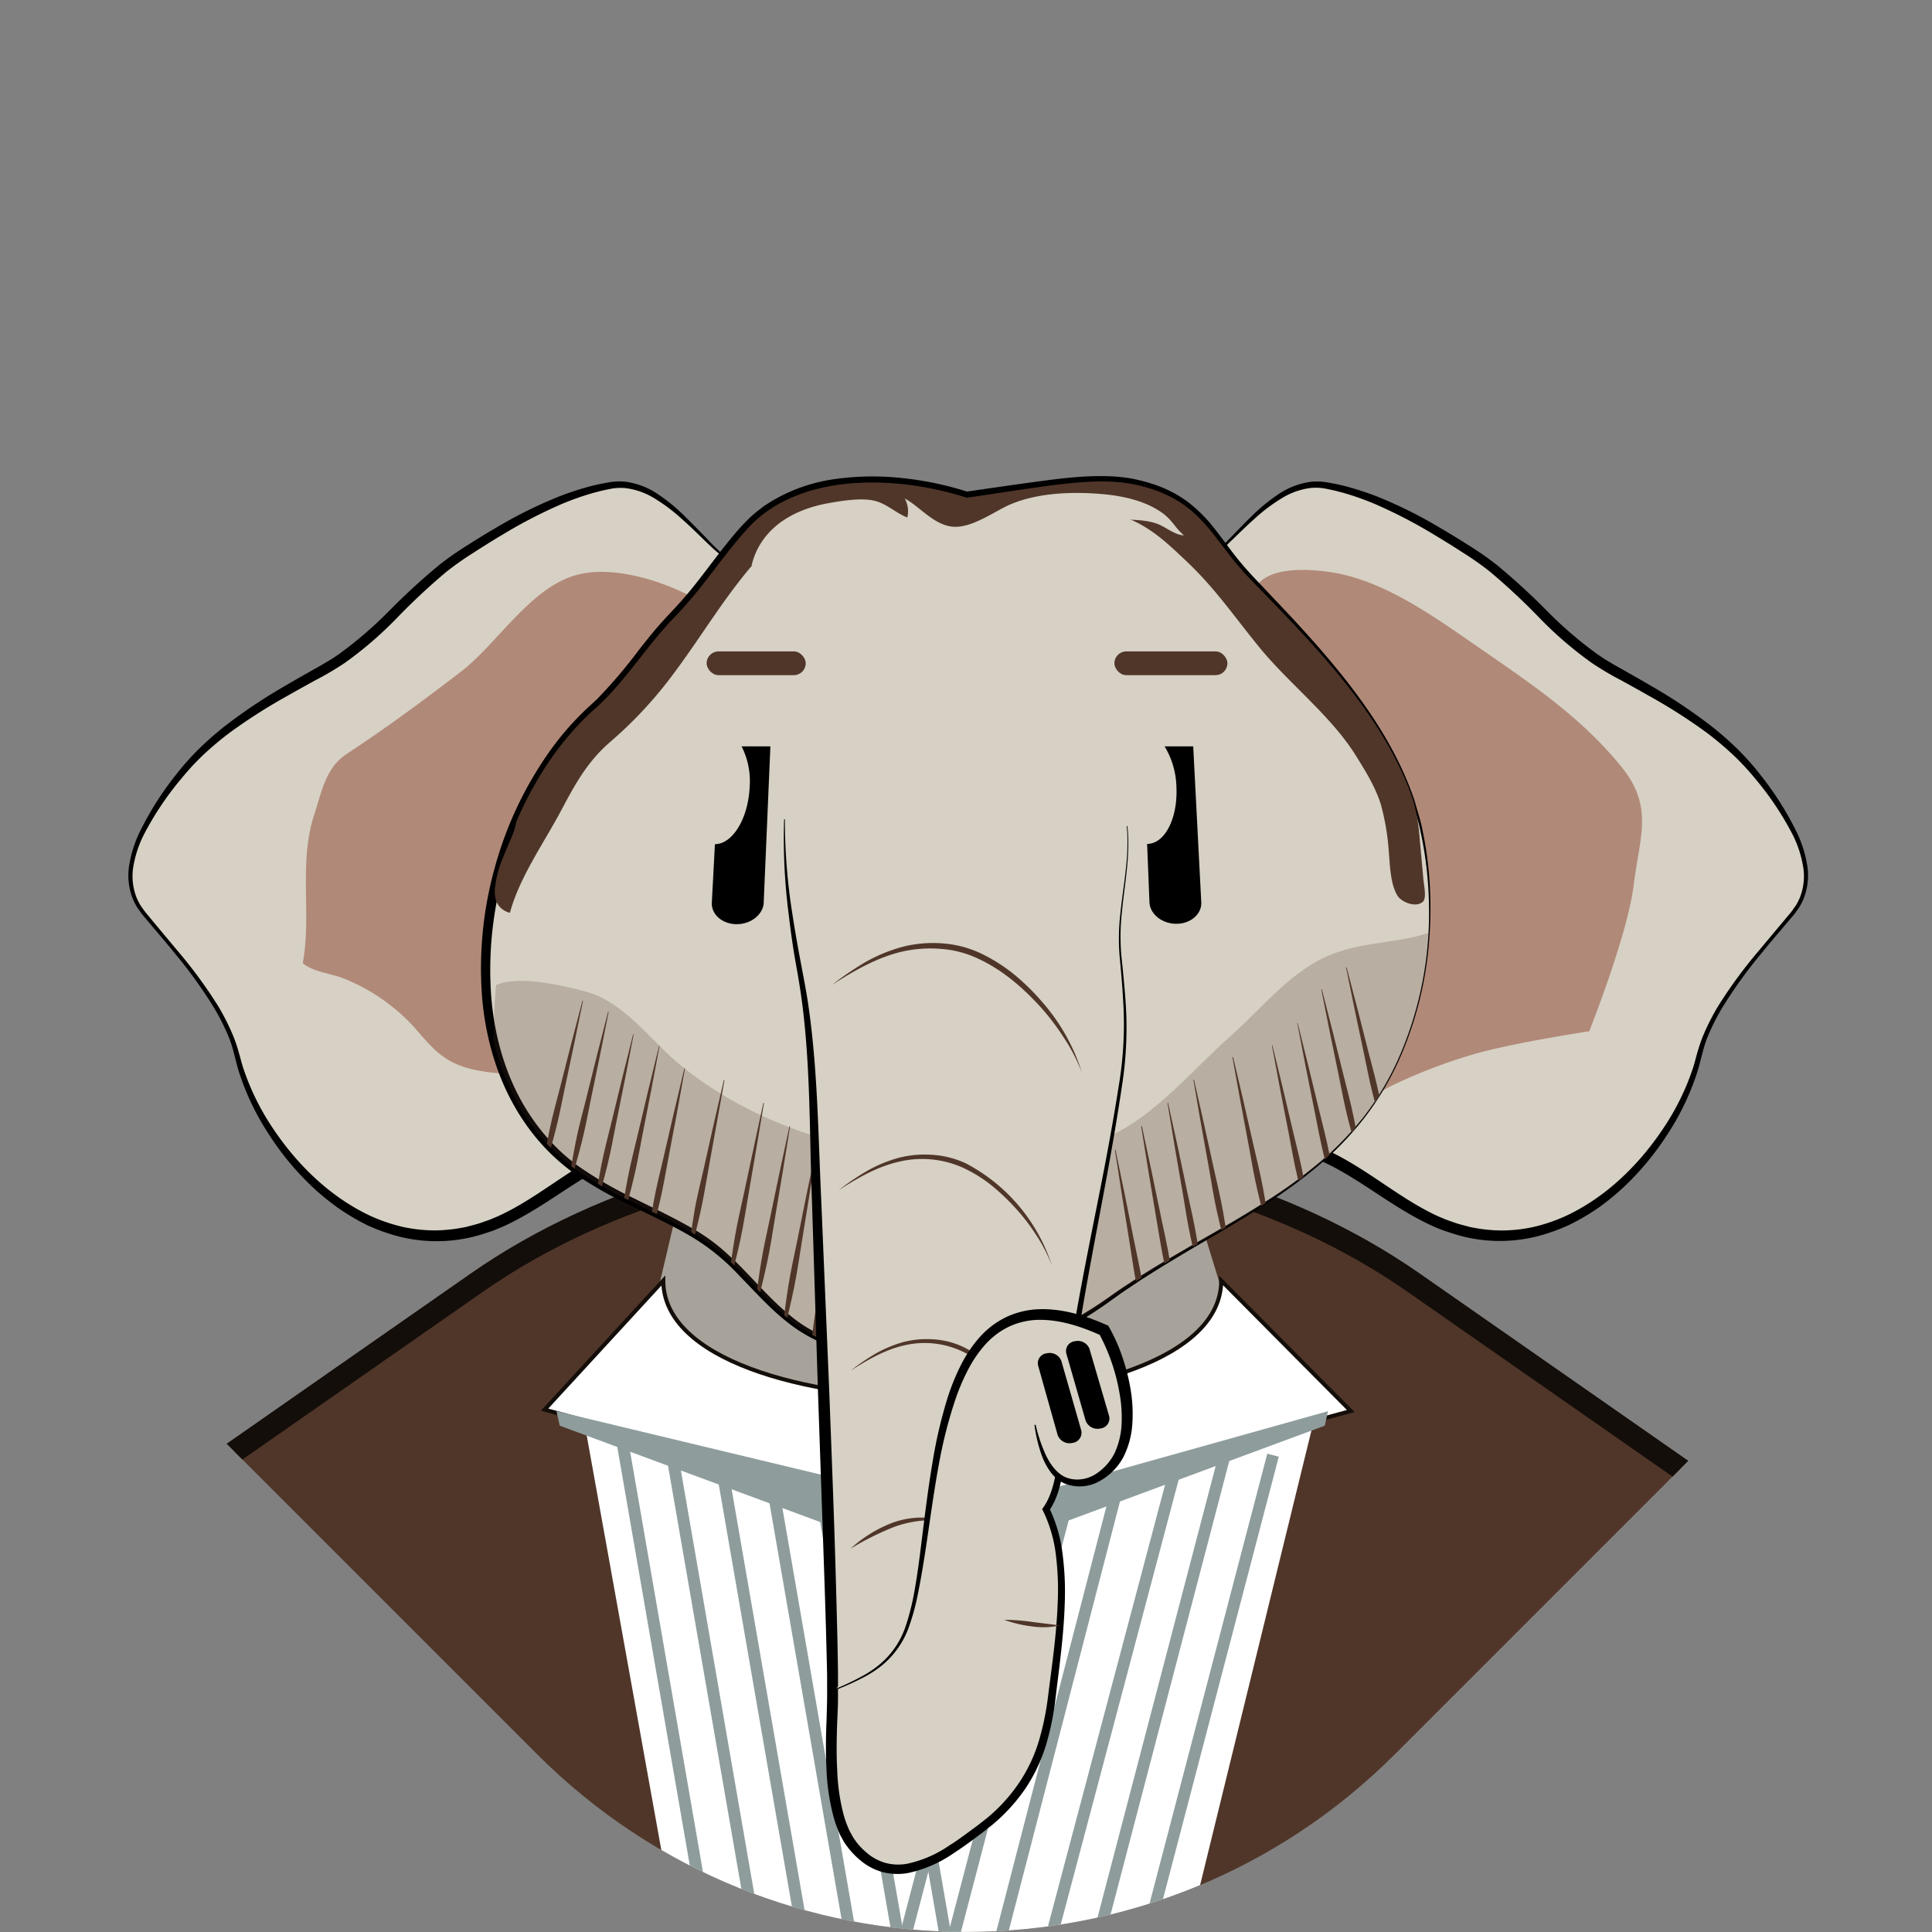 <svg id="Layer_1" data-name="Layer 1" xmlns="http://www.w3.org/2000/svg" xmlns:xlink="http://www.w3.org/1999/xlink" viewBox="0 0 480 480"><rect x="0" y="0" width="480" height="480" fill="#808080" stroke="none"/><defs><style>.cls-1,.cls-5{fill:none;}.cls-2{clip-path:url(#clip-path);}.cls-12,.cls-3,.cls-6{fill:#503629;}.cls-3,.cls-8{stroke:#140e0a;}.cls-15,.cls-16,.cls-17,.cls-20,.cls-3,.cls-5,.cls-8{stroke-miterlimit:10;}.cls-3{stroke-width:5.46px;}.cls-4,.cls-8{fill:#fff;}.cls-5{stroke:#8e9c9c;stroke-width:2.95px;}.cls-7{fill:#a8a39a;}.cls-9{fill:#8e9c9c;}.cls-10{fill:#d6d1c4;}.cls-11{fill:#b18978;}.cls-12{opacity:0.22;}.cls-13{clip-path:url(#clip-path-2);}.cls-14{clip-path:url(#clip-path-3);}.cls-15{fill:#101317;stroke-width:0.71px;}.cls-15,.cls-16,.cls-20{stroke:#000;}.cls-16{fill:#f1f3f4;stroke-width:2.96px;}.cls-17{fill:#ffdff8;stroke:#200b17;stroke-width:2.82px;}.cls-18{fill:#242a39;}.cls-19{clip-path:url(#clip-path-4);}.cls-20{fill:#1e1411;stroke-width:4.38px;}</style><clipPath id="clip-path"><rect class="cls-1" x="26.17" y="26.17" width="427.65" height="427.65" rx="150.64" transform="translate(240 -99.41) rotate(45)"/></clipPath><clipPath id="clip-path-2"><path class="cls-1" d="M240.11,123.63c-17.59-5.71-41.93-6.34-54.58,7.81-7,7.87-10.56,14.16-18.44,22.31-6.32,6.53-12.21,16-19.27,22.25-28.43,25.16-40.1,84-7.94,112.08,9.08,7.94,22.92,12.53,33.56,19.07S190,324.72,200.66,331c22.65,13.2,55.11,6.42,74-7.49,21.77-16,48-25.06,64-45.53s19.76-49.9,14-73.6c-5.82-24-25.69-43.6-42.42-60.87-9.2-9.5-11.47-19.07-27.12-22.89C272.84,118.07,260.94,120.68,240.11,123.63Z"/></clipPath><clipPath id="clip-path-3"><rect class="cls-1" x="26.17" y="-463.83" width="427.65" height="427.65" rx="150.64" transform="translate(-106.48 -242.93) rotate(45)"/></clipPath><clipPath id="clip-path-4"><rect class="cls-1" x="516.17" y="-463.83" width="427.65" height="427.65" rx="150.64" transform="translate(37.04 -589.41) rotate(45)"/></clipPath></defs><title>ELEPHANT</title><g class="cls-2"><path class="cls-3" d="M234.84,589.08-17.22,413.3l135.76-94.68c64.23-44.79,168.37-44.79,232.6,0L486.9,413.3Z"/><polygon class="cls-4" points="327 350.6 291.61 495.12 170.69 495.12 144.15 347.65 327 350.6"/><line class="cls-5" x1="154.46" y1="357.2" x2="189.86" y2="561.48"/><line class="cls-5" x1="166.26" y1="357.2" x2="201.66" y2="561.48"/><line class="cls-5" x1="178.06" y1="357.2" x2="213.46" y2="561.48"/><line class="cls-5" x1="189.86" y1="357.2" x2="225.25" y2="561.48"/><line class="cls-5" x1="201.65" y1="357.2" x2="237.05" y2="561.48"/><line class="cls-5" x1="213.45" y1="357.2" x2="248.85" y2="561.48"/><line class="cls-5" x1="316.28" y1="361.54" x2="263.78" y2="562.11"/><line class="cls-5" x1="304.52" y1="360.54" x2="252.03" y2="561.11"/><line class="cls-5" x1="293.09" y1="360.92" x2="240.27" y2="560.12"/><line class="cls-5" x1="278.34" y1="366.82" x2="228.52" y2="559.12"/><line class="cls-5" x1="269.26" y1="357.56" x2="216.76" y2="558.13"/><line class="cls-5" x1="257.5" y1="356.56" x2="205.01" y2="557.13"/><path class="cls-6" d="M221,451.18c2.57,1.19,4.93,2.68,7.32,4.05s4.82,2.63,7.37,3.84a21.5,21.5,0,0,1-7.93-2.87A40.44,40.44,0,0,1,221,451.18Z"/><path class="cls-6" d="M244.13,431.57a55.77,55.77,0,0,1,6.69,2.8l3.25,1.52,3.31,1.5a20.22,20.22,0,0,1-7-2A33.36,33.36,0,0,1,244.13,431.57Z"/><path class="cls-7" d="M159.08,339.23c0,13.73,150.23,13.73,150.23,0l-15.58-50.57H171Z"/><path class="cls-8" d="M164.79,318.16,135.3,350.22l100.48,27.35,99.82-27-32.19-32.42C303.41,357.11,164.79,357.11,164.79,318.16Z"/><polygon class="cls-9" points="329.13 354.21 259.17 380.09 256.22 371.25 329.95 350.6 329.13 354.21"/><polygon class="cls-9" points="139.07 354.21 209.03 380.09 211.98 368.3 138.25 350.6 139.07 354.21"/><path class="cls-10" d="M298.9,140c8.18-5.2,17.87-21.5,30.38-19.41,13.22,2.21,26.69,10.47,37,17.17,12.73,8.24,20.52,21,34.21,28.57s27.05,14.85,36.54,27c8,10.31,16.42,23.72,8.44,33.41-8.41,10.2-20.42,22.92-23.4,35.86-4.81,20.91-31.1,54.08-63.18,41.72-10.56-4.07-19.4-12.43-29.81-17.2-8.4-3.85-16-4.68-21.25-11.69-6-8.11-8-18.81-10.42-27.62-7.58-27.42-20.63-54.74-15.72-80.82C283.64,156.75,289.18,151.23,298.9,140Z"/><path d="M298.8,139.86a43.64,43.64,0,0,0,6.24-5.59c2-2,3.88-4.06,5.91-6a45.27,45.27,0,0,1,6.58-5.42,18.76,18.76,0,0,1,8.09-3.14,14.78,14.78,0,0,1,4.41.19c.7.13,1.4.24,2.1.39l2.08.49a73.85,73.85,0,0,1,8.11,2.65A110.45,110.45,0,0,1,357.54,131c2.44,1.42,4.84,2.89,7.22,4.4a79.93,79.93,0,0,1,7,4.86,162.69,162.69,0,0,1,12.51,11.45,101,101,0,0,0,12.58,10.82l1.71,1.15c.57.36,1.17.7,1.75,1.05,1.16.71,2.43,1.39,3.64,2.08q3.67,2.07,7.32,4.21a131.24,131.24,0,0,1,14.06,9.5,81.52,81.52,0,0,1,6.4,5.63,65.94,65.94,0,0,1,5.66,6.39,77.29,77.29,0,0,1,9.06,14.34A30.14,30.14,0,0,1,449,215a15.65,15.65,0,0,1-1,8.52,16.69,16.69,0,0,1-1,1.92c-.42.59-.83,1.2-1.27,1.76L443,230.42c-1.81,2.14-3.64,4.27-5.4,6.45a117,117,0,0,0-9.78,13.6,55.64,55.64,0,0,0-3.7,7.46c-1,2.58-1.49,5.28-2.32,8.05a63.23,63.23,0,0,1-7.22,15.36,70.21,70.21,0,0,1-10.76,13.2,61.9,61.9,0,0,1-6.6,5.46,55,55,0,0,1-7.42,4.35,46.78,46.78,0,0,1-8.16,2.88,38.15,38.15,0,0,1-17.27.18,42.42,42.42,0,0,1-4.18-1.18c-.69-.24-1.38-.45-2.06-.71s-1.34-.54-2-.83c-10.57-4.74-19-12.6-29.1-16.77-2.53-1.07-5.16-1.94-7.82-3a35.62,35.62,0,0,1-7.86-3.92,21.62,21.62,0,0,1-3.41-3c-.53-.55-1-1.17-1.45-1.75s-.86-1.2-1.25-1.82a45,45,0,0,1-3.92-7.78,138.08,138.08,0,0,1-4.8-16.32c-1.43-5.39-3-10.74-4.7-16.09-3.33-10.7-6.9-21.4-9.4-32.43a109.3,109.3,0,0,1-2.5-16.8,67.1,67.1,0,0,1,.86-17,31.66,31.66,0,0,1,2.44-8.21,39.67,39.67,0,0,1,4.47-7.26C291.16,148.1,295,144.07,298.8,139.86Zm.2.23c-3.52,4.32-7.29,8.54-10.52,13.08a38,38,0,0,0-4.09,7.2,31.44,31.44,0,0,0-2.12,7.95,65.25,65.25,0,0,0-.4,16.58,116.32,116.32,0,0,0,2.81,16.43c2.65,10.83,6.36,21.4,9.87,32.08q2.67,8,4.92,16.19a135.56,135.56,0,0,0,4.8,15.93,43,43,0,0,0,3.65,7.23,19.21,19.21,0,0,0,5.26,5.71,32.63,32.63,0,0,0,7.17,3.56c2.58,1,5.26,1.93,7.9,3.06,10.7,4.59,19.07,12.54,29,17.07.62.28,1.26.53,1.88.79s1.28.46,1.92.69c1.27.49,2.6.77,3.9,1.14a39,39,0,0,0,8,.93,37.78,37.78,0,0,0,8.07-.88,43.51,43.51,0,0,0,7.74-2.61c10-4.59,18.25-12.57,24.4-21.76a61.49,61.49,0,0,0,7.37-14.86c.46-1.33.74-2.64,1.15-4a41.14,41.14,0,0,1,1.36-4.06,57.26,57.26,0,0,1,3.83-7.58,116.52,116.52,0,0,1,10-13.64l5.41-6.47L445,226.6c.42-.55.79-1.11,1.19-1.67a16.09,16.09,0,0,0,.93-1.8,14.38,14.38,0,0,0,.83-8,27.64,27.64,0,0,0-2.59-7.8,75.41,75.41,0,0,0-9.25-13.84,63.73,63.73,0,0,0-5.66-6.07,79.14,79.14,0,0,0-6.36-5.34,135.83,135.83,0,0,0-14.05-9c-2.42-1.38-4.87-2.74-7.33-4.09a74.91,74.91,0,0,1-7.34-4.36,93.76,93.76,0,0,1-12.91-11.13,161.17,161.17,0,0,0-12.2-11.4,74.72,74.72,0,0,0-6.77-4.78c-2.35-1.52-4.72-3-7.11-4.43a122.85,122.85,0,0,0-14.8-7.68,70.68,70.68,0,0,0-7.83-2.77l-2-.52c-.67-.16-1.35-.29-2-.43a13.32,13.32,0,0,0-4-.27,17.9,17.9,0,0,0-7.54,2.72,43,43,0,0,0-6.59,5c-2.08,1.86-4.07,3.84-6.11,5.78A43.2,43.2,0,0,1,299,140.09Z"/><path class="cls-11" d="M311.44,146.86c2.62-6.25,13.29-5.58,19.09-4.72,13.11,1.94,25.59,10.93,36.13,18.23,13.15,9.1,25.93,17.52,36.13,30.08,8.15,10,4.58,17.35,3.11,29.35-1.52,12.49-11.06,36.42-11.06,36.42s-20.88,3.13-30.43,6.22A134.31,134.31,0,0,0,346,269.62c-3.7,1.83-7.13,4.69-11.13,5.69-4.42-10.11-2.95-23.18-4.5-34-1.9-13.3-3.41-26.94-7.89-39.64-3.64-10.3-9.1-19.82-13-30C306.67,164.16,307.94,152.77,311.44,146.86Z"/><path class="cls-10" d="M182.19,140c-8.18-5.2-17.87-21.5-30.38-19.41-13.22,2.21-26.69,10.47-37,17.17-12.73,8.24-20.52,21-34.21,28.57s-27.06,14.85-36.54,27c-8,10.31-16.42,23.72-8.44,33.41C44,237,56,249.68,59,262.62c4.81,20.91,31.1,54.08,63.18,41.72,10.56-4.07,19.4-12.43,29.81-17.2,8.4-3.85,16-4.68,21.25-11.69,6-8.11,8-18.81,10.42-27.62,7.58-27.42,20.63-54.74,15.72-80.82C197.45,156.75,191.91,151.23,182.19,140Z"/><path d="M182.09,140.09a43.2,43.2,0,0,1-6.53-5.33c-2-1.94-4-3.92-6.11-5.78a43.52,43.52,0,0,0-6.59-5,17.9,17.9,0,0,0-7.54-2.72,13.32,13.32,0,0,0-4,.27c-.67.14-1.35.27-2,.43l-2,.52a70.68,70.68,0,0,0-7.83,2.77,122.85,122.85,0,0,0-14.8,7.68c-2.39,1.42-4.76,2.91-7.11,4.43a74.72,74.72,0,0,0-6.77,4.78,161.17,161.17,0,0,0-12.2,11.4,93.76,93.76,0,0,1-12.91,11.13A74.91,74.91,0,0,1,78.37,169c-2.46,1.35-4.91,2.71-7.33,4.09a135.83,135.83,0,0,0-14.05,9,79.14,79.14,0,0,0-6.36,5.34A63.73,63.73,0,0,0,45,193.51a75.41,75.41,0,0,0-9.25,13.84,28,28,0,0,0-2.6,7.8,14.47,14.47,0,0,0,.84,8,16.09,16.09,0,0,0,.93,1.8c.4.56.77,1.12,1.19,1.67l2.68,3.23,5.41,6.47a116.52,116.52,0,0,1,10,13.64A57.26,57.26,0,0,1,58,257.52a41.14,41.14,0,0,1,1.36,4.06c.41,1.38.69,2.69,1.15,4a61.49,61.49,0,0,0,7.37,14.86c6.15,9.19,14.44,17.17,24.4,21.76a43.51,43.51,0,0,0,7.74,2.61,37.78,37.78,0,0,0,8.07.88,39,39,0,0,0,8-.93c1.3-.37,2.63-.65,3.9-1.14.64-.23,1.29-.43,1.92-.69s1.25-.51,1.87-.79c10-4.53,18.34-12.48,29-17.07,2.64-1.13,5.32-2.07,7.9-3.06a32.63,32.63,0,0,0,7.17-3.56,19.21,19.21,0,0,0,5.26-5.71,43,43,0,0,0,3.65-7.23,135.56,135.56,0,0,0,4.8-15.93q2.24-8.19,4.92-16.19c3.51-10.68,7.22-21.25,9.87-32.08a116.32,116.32,0,0,0,2.81-16.43,65.25,65.25,0,0,0-.4-16.58,31.44,31.44,0,0,0-2.12-7.95,38,38,0,0,0-4.09-7.2C189.38,148.63,185.61,144.41,182.09,140.09Zm.2-.23c3.77,4.21,7.64,8.24,11.09,12.74a39.67,39.67,0,0,1,4.47,7.26,31.66,31.66,0,0,1,2.44,8.21,67.1,67.1,0,0,1,.86,17,109.3,109.3,0,0,1-2.5,16.8c-2.5,11-6.07,21.73-9.4,32.43-1.67,5.35-3.28,10.7-4.71,16.09a136.15,136.15,0,0,1-4.79,16.32,44.36,44.36,0,0,1-3.93,7.78c-.38.62-.83,1.21-1.24,1.82s-.92,1.2-1.45,1.75a21.62,21.62,0,0,1-3.41,3,35.62,35.62,0,0,1-7.86,3.92c-2.66,1-5.29,1.89-7.82,3-10.11,4.17-18.53,12-29.1,16.77-.66.29-1.34.55-2,.83s-1.36.47-2.05.71a42.42,42.42,0,0,1-4.18,1.18,38.15,38.15,0,0,1-17.27-.18,46.78,46.78,0,0,1-8.16-2.88A55,55,0,0,1,83.85,300a61.9,61.9,0,0,1-6.6-5.46,70.21,70.21,0,0,1-10.76-13.2A63.23,63.23,0,0,1,59.27,266c-.83-2.77-1.3-5.47-2.32-8.05a54.54,54.54,0,0,0-3.71-7.46,114.63,114.63,0,0,0-9.78-13.6c-1.75-2.18-3.58-4.31-5.39-6.45l-2.72-3.23c-.43-.56-.84-1.17-1.26-1.76a16.69,16.69,0,0,1-1-1.92,15.65,15.65,0,0,1-1-8.52,30.14,30.14,0,0,1,2.55-8.16,76.77,76.77,0,0,1,9.06-14.34,65.94,65.94,0,0,1,5.66-6.39,83.23,83.23,0,0,1,6.39-5.63A132.38,132.38,0,0,1,69.8,171q3.65-2.15,7.32-4.21c1.21-.69,2.48-1.37,3.63-2.08.59-.35,1.18-.69,1.76-1.05l1.71-1.15A101,101,0,0,0,96.8,151.66a162.69,162.69,0,0,1,12.51-11.45,79.93,79.93,0,0,1,7-4.86c2.38-1.51,4.78-3,7.22-4.4a110.45,110.45,0,0,1,15.22-7.54,73.16,73.16,0,0,1,8.11-2.65l2.08-.49c.7-.15,1.4-.26,2.1-.39a14.78,14.78,0,0,1,4.41-.19,18.76,18.76,0,0,1,8.09,3.14,45.27,45.27,0,0,1,6.58,5.42c2,2,4,4,5.91,6A43.64,43.64,0,0,0,182.29,139.86Z"/><path class="cls-11" d="M175.27,150.21c-8.25-5.17-21.45-9.74-31.16-7.58-12,2.67-20.32,17.16-29.69,24.33S96,180.83,86.19,187.27C80.88,190.75,80,196.56,78,202.6c-3.83,12-.54,24.69-2.78,36.7,2.76,2.26,6.86,2.47,10.2,3.81a47.58,47.58,0,0,1,17.68,12.32c4.45,5.12,7,8.37,13.89,10.16a48.23,48.23,0,0,0,14.07,1.09c3.66-22.7,11.51-46.43,26.11-64.5,5.35-6.62,11.48-12.78,17.44-19,2.45-2.56,3.84-4.38,4.84-7.91C182,166.5,180.54,159.22,175.27,150.21Z"/><path class="cls-10" d="M355.05,231.74c-1,16.49-6.22,33.15-16.39,46.19-16,20.47-42.21,29.52-64,45.54-18.93,13.89-51.37,20.67-74,7.49-10.68-6.26-16.55-17.26-27.23-23.8S149,296,139.9,288.07s-14.66-18.34-17.34-29.78c-2.83-12-2.48-25.13.35-37.61A76.11,76.11,0,0,1,125,212.9c.94-3,2-5.9,3.21-8.73,4.75-11.09,11.47-20.94,19.61-28.17,7.08-6.25,12.95-15.72,19.29-22.24,7.91-8.17,11.39-14.45,18.44-22.32,12.65-14.13,37-13.51,54.59-7.82,20.82-3,32.74-5.55,43-3,15.66,3.84,17.93,13.39,27.13,22.89,15.4,15.9,33.42,33.71,40.76,55.12v0c.62,1.89,1.21,3.78,1.68,5.72A93.13,93.13,0,0,1,355.05,231.74Z"/><path d="M355.2,231.75a89.81,89.81,0,0,1-7.65,31.67,72.79,72.79,0,0,1-8.36,14.05,79.59,79.59,0,0,1-11.3,11.84A120.09,120.09,0,0,1,314.72,299c-4.58,3-9.27,5.78-14,8.54s-9.4,5.51-14,8.39l-3.45,2.18-3.39,2.27c-2.26,1.52-4.39,3.16-6.69,4.7a75.85,75.85,0,0,1-14.5,7.73,87.74,87.74,0,0,1-15.81,4.58,72.26,72.26,0,0,1-16.42,1.29A59.36,59.36,0,0,1,210.19,336c-.33-.1-.67-.18-1-.3l-1-.37-1.93-.76c-.64-.27-1.31-.47-1.92-.79l-1.86-.94a37.08,37.08,0,0,1-7-4.45c-4.36-3.45-8-7.59-11.8-11.45a53.61,53.61,0,0,0-12.51-10.05c-4.68-2.69-9.62-5-14.52-7.4a98,98,0,0,1-14.31-8.2,50.75,50.75,0,0,1-11.62-11.87c-6.45-9.1-9.87-20.05-10.89-31a93.06,93.06,0,0,1,3.08-32.8,91.8,91.8,0,0,1,14.23-29.77,73.58,73.58,0,0,1,5.29-6.42l1.44-1.51,1.48-1.46,3-2.78a123.81,123.81,0,0,0,10.46-12.31c1.69-2.14,3.4-4.3,5.24-6.38s3.76-4,5.5-6c3.54-4,6.69-8.45,10.09-12.78,1.72-2.16,3.42-4.29,5.38-6.32a27.92,27.92,0,0,1,3.16-2.9l1.7-1.32,1.81-1.14A41.6,41.6,0,0,1,207.61,119a67.57,67.57,0,0,1,16.69-.21,81.39,81.39,0,0,1,16.27,3.44l-.66-.06c6.13-.87,12.25-1.78,18.43-2.61s12.42-1.57,18.81-1.16c.79.08,1.59.15,2.39.25s1.59.22,2.37.4a45.28,45.28,0,0,1,4.64,1.25,30.1,30.1,0,0,1,8.58,4.41,36.4,36.4,0,0,1,6.74,6.79c1.95,2.47,3.73,5,5.65,7.39s4,4.59,6.16,6.85l6.4,6.77c4.23,4.54,8.4,9.17,12.33,14,7.83,9.63,14.84,20.17,18.9,32l0,0v.08l0-.1,1.17,4a41.23,41.23,0,0,1,1,4.08q.86,4.13,1.32,8.31A97.09,97.09,0,0,1,355.2,231.75Zm-.29,0a96.31,96.31,0,0,0-.56-16.72q-.5-4.15-1.39-8.24a40.11,40.11,0,0,0-1-4.05l-1.2-4v-.13l0,.1c-4.1-11.69-11.29-22-19.25-31.41-4-4.72-8.23-9.24-12.54-13.68L312.4,147c-2.16-2.19-4.42-4.41-6.42-6.85-4-4.81-7.37-10.08-12.24-13.54a28.72,28.72,0,0,0-8-3.94A35.74,35.74,0,0,0,277,121c-6-.33-12.15.48-18.26,1.35s-12.24,1.91-18.39,2.77l-.34,0-.33-.1A78.4,78.4,0,0,0,224,121.76a64.79,64.79,0,0,0-15.93.23,39.72,39.72,0,0,0-14.79,5.08l-1.66,1-1.53,1.19a23.64,23.64,0,0,0-2.87,2.61c-1.83,1.88-3.55,4-5.23,6.1-3.35,4.23-6.56,8.7-10.23,12.85-1.8,2.09-3.8,4.06-5.56,6s-3.47,4.1-5.17,6.23a127.79,127.79,0,0,1-10.79,12.52l-3,2.77-1.43,1.39-1.39,1.45a72.39,72.39,0,0,0-5.15,6.16,89.5,89.5,0,0,0-14,28.84,90.46,90.46,0,0,0-3.18,32c.94,10.67,4.2,21.27,10.36,30a48.87,48.87,0,0,0,11.1,11.45,96.76,96.76,0,0,0,14,8.11c4.86,2.43,9.82,4.76,14.58,7.52a45.61,45.61,0,0,1,6.84,4.74,80.78,80.78,0,0,1,6,5.67c3.81,3.94,7.39,8,11.59,11.37a34.38,34.38,0,0,0,6.73,4.31l1.79.92c.59.31,1.24.51,1.85.78l1.87.74.94.37c.31.11.64.19,1,.29a57.21,57.21,0,0,0,15.86,2.71,72,72,0,0,0,16.12-1.12,86.53,86.53,0,0,0,15.61-4.35,74.54,74.54,0,0,0,14.36-7.49c2.25-1.46,4.46-3.13,6.74-4.63l3.43-2.25,3.48-2.16c4.66-2.84,9.39-5.55,14.12-8.26s9.44-5.46,14-8.39a119.32,119.32,0,0,0,13.2-9.58,79.28,79.28,0,0,0,11.33-11.69,71.16,71.16,0,0,0,8.34-14A89.31,89.31,0,0,0,354.91,231.73Z"/><path class="cls-12" d="M355.05,231.74c-1,16.49-6.22,33.15-16.39,46.19-16,20.47-42.21,29.52-64,45.54-18.93,13.89-51.37,20.67-74,7.49-10.68-6.26-16.55-17.26-27.23-23.8S149,296,139.9,288.07s-14.66-18.34-17.34-29.78c.09-4.55.29-9.06.68-13.54,5.57-2.51,16.37.06,22,1.53,10.26,2.72,16,12.15,24.6,19,27.51,21.88,67.8,27.37,101.66,18.43,13.07-3.48,24.12-17.4,34.36-26.43,6.93-6.13,12.77-13.5,20.91-18.22C336.12,233.66,345.82,234.84,355.05,231.74Z"/><g class="cls-13"><path class="cls-6" d="M322.4,254.16l2.68,10.77,2.62,10.78c.87,3.59,1.83,7.17,2.54,10.8s1.34,7.28,1.74,11l-.14,0c-1.19-3.53-2.15-7.1-3-10.69s-1.54-7.24-2.26-10.87l-2.18-10.88-2.1-10.89Z"/><path class="cls-6" d="M328.42,245.83l2.72,10.62,2.64,10.64c.89,3.55,1.86,7.08,2.57,10.66s1.37,7.18,1.79,10.84l-.15,0c-1.2-3.47-2.16-7-3.07-10.54s-1.56-7.14-2.29-10.72l-2.21-10.74-2.15-10.76Z"/><path class="cls-6" d="M334.56,240.34l2.76,10.53L340,261.41c.9,3.52,1.89,7,2.62,10.56s1.39,7.13,1.82,10.75l-.14,0c-1.22-3.44-2.2-6.93-3.12-10.44s-1.58-7.08-2.33-10.63L336.6,251l-2.18-10.66Z"/><path class="cls-6" d="M316.14,259.77l2.64,10.87,2.57,10.88c.86,3.63,1.81,7.23,2.5,10.9s1.31,7.34,1.7,11.07l-.14,0c-1.18-3.56-2.12-7.17-3-10.79s-1.51-7.3-2.21-11l-2.14-11-2.06-11Z"/><path class="cls-6" d="M306.35,262.6l2.57,10.91,2.49,10.94c.83,3.64,1.75,7.27,2.42,10.94s1.26,7.38,1.62,11.12l-.14,0c-1.15-3.58-2.07-7.21-2.93-10.85s-1.45-7.33-2.13-11l-2.06-11-2-11Z"/><path class="cls-6" d="M296.65,268.28l2.49,11,2.42,11c.81,3.67,1.71,7.33,2.35,11s1.21,7.44,1.55,11.21l-.15,0c-1.13-3.62-2-7.28-2.85-10.95s-1.4-7.4-2.06-11.1l-2-11.12-1.92-11.14Z"/><path class="cls-6" d="M290.2,274l2.45,11.12L295,296.28c.8,3.71,1.68,7.4,2.3,11.15s1.19,7.5,1.51,11.3l-.14,0c-1.12-3.65-2-7.35-2.81-11.06s-1.37-7.46-2-11.2l-1.94-11.22-1.86-11.23Z"/><path class="cls-6" d="M283.7,279.81,286.1,291l2.33,11.24c.78,3.75,1.65,7.47,2.25,11.25s1.15,7.57,1.46,11.4l-.14,0c-1.1-3.69-2-7.42-2.77-11.16s-1.34-7.53-2-11.3l-1.89-11.32-1.83-11.33Z"/><path class="cls-6" d="M277.14,285.65,279.49,297l2.28,11.34c.77,3.78,1.62,7.54,2.21,11.35s1.12,7.64,1.41,11.5l-.14,0c-1.09-3.72-1.93-7.49-2.72-11.26s-1.31-7.6-1.92-11.41l-1.84-11.42L277,285.68Z"/><path class="cls-6" d="M163.87,259.8l-2.07,11-2.15,11c-.71,3.66-1.34,7.34-2.22,11s-1.83,7.23-3,10.79l-.15,0c.4-3.73,1-7.41,1.72-11.07s1.64-7.27,2.51-10.9l2.58-10.88,2.65-10.87Z"/><path class="cls-6" d="M157.43,257l-2.12,10.94-2.2,10.93c-.72,3.65-1.37,7.31-2.27,10.91s-1.86,7.2-3.06,10.74l-.14,0c.41-3.71,1.06-7.38,1.76-11s1.68-7.24,2.56-10.85l2.63-10.84,2.7-10.81Z"/><path class="cls-6" d="M151.22,251.4l-2.17,10.85-2.24,10.83c-.74,3.62-1.4,7.25-2.31,10.82s-1.89,7.13-3.1,10.64l-.14,0c.42-3.69,1.09-7.32,1.8-10.94s1.71-7.17,2.6-10.75l2.67-10.73,2.74-10.72Z"/><path class="cls-6" d="M144.85,248.63l-2.22,10.8-2.28,10.79c-.76,3.59-1.43,7.21-2.36,10.77s-1.92,7.1-3.15,10.58l-.14,0c.44-3.67,1.12-7.29,1.85-10.89s1.74-7.14,2.65-10.7l2.72-10.69,2.79-10.67Z"/><path class="cls-6" d="M170.18,265.46l-2,11.09-2.1,11.07c-.7,3.7-1.31,7.41-2.18,11.06s-1.8,7.3-3,10.89l-.14,0c.38-3.76,1-7.47,1.67-11.16s1.61-7.34,2.46-11l2.54-11,2.61-11Z"/><path class="cls-6" d="M180,268.31l-2,11.14-2,11.12c-.67,3.71-1.26,7.43-2.1,11.1s-1.75,7.34-2.89,10.95l-.15,0c.36-3.77,1-7.5,1.59-11.21s1.57-7.37,2.39-11.05l2.46-11,2.53-11Z"/><path class="cls-6" d="M189.8,274.05l-1.88,11.23L186,296.5c-.65,3.74-1.21,7.5-2,11.21s-1.7,7.4-2.81,11.05l-.15,0c.33-3.8.89-7.56,1.52-11.31s1.51-7.43,2.31-11.14l2.38-11.14L189.65,274Z"/><path class="cls-6" d="M196.29,279.84l-1.83,11.33-1.9,11.32c-.63,3.77-1.18,7.56-2,11.3s-1.67,7.47-2.77,11.16l-.15,0c.31-3.83.86-7.62,1.47-11.4s1.48-7.5,2.27-11.25L193.74,291l2.41-11.22Z"/><path class="cls-6" d="M202.85,285.68l-1.79,11.43-1.85,11.42c-.62,3.81-1.15,7.63-1.93,11.41s-1.64,7.54-2.73,11.26l-.14,0c.29-3.86.83-7.68,1.42-11.5s1.45-7.57,2.22-11.35L200.34,297l2.36-11.33Z"/><path class="cls-6" d="M209.46,291.57l-1.73,11.54-1.81,11.52c-.6,3.84-1.11,7.7-1.88,11.51s-1.61,7.61-2.68,11.37l-.15,0c.28-3.89.8-7.75,1.37-11.6s1.42-7.64,2.18-11.46L207,303l2.32-11.44Z"/></g><path class="cls-10" d="M280,205.24c1.17,10.43-2.75,21.14-1.63,32.21,1,10,1.81,20,.28,30.23-4.17,27.86-9.47,48.18-13.33,76.42-1.06,7.73-.64,24.56-5.43,30.87,6.51,12.5,3.21,32.27,1.52,46.21-1.62,13.44-5.45,23.81-17.61,32.95-9,6.78-21.72,16.52-31.64,4.69-7.12-8.49-5.52-26.54-5.31-36.63.31-14.76-3.74-113.89-4.43-136.4-.48-15.62-.92-29.64-3.69-44.21-2.37-12.47-4.22-25.85-3.88-38"/><path d="M280.1,205.22c.79,7.2-.69,14.33-1.37,21.42a54.39,54.39,0,0,0-.14,10.67c.37,3.57.73,7.14,1,10.72a92.67,92.67,0,0,1-.8,21.5c-1.05,7.09-2.25,14.15-3.53,21.2-2.57,14.1-5.4,28.14-7.59,42.28-.55,3.53-1.05,7.07-1.54,10.61s-.6,7.08-.86,10.66-.52,7.17-1.11,10.75-1.36,7.23-3.59,10.45l.08-.9A36.16,36.16,0,0,1,264,386.15a72.42,72.42,0,0,1,.54,12c-.23,8-1.34,15.81-2.28,23.63a68.11,68.11,0,0,1-2.38,11.76,40.86,40.86,0,0,1-5.19,10.92,44.15,44.15,0,0,1-8.17,8.92l-2.36,1.87L241.83,457c-1.6,1.18-3.22,2.34-4.91,3.43a31.43,31.43,0,0,1-11.2,4.89,14.64,14.64,0,0,1-6.38-.19,14.42,14.42,0,0,1-5.66-3,19.5,19.5,0,0,1-2.25-2.2,14.88,14.88,0,0,1-1-1.25,10.18,10.18,0,0,1-.89-1.32L208.8,456c-.25-.46-.42-.95-.63-1.43a26.68,26.68,0,0,1-1-2.91,53.56,53.56,0,0,1-1.83-12c-.21-4-.16-8,0-11.94.06-2,.13-3.94.15-5.9s0-3.89,0-5.87q-.26-11.79-.67-23.62l-1.62-47.29-1.49-47.3c-.6-15.77-.35-31.56-2.25-47.16-.46-3.91-1.12-7.75-1.82-11.65s-1.22-7.81-1.69-11.74a148.51,148.51,0,0,1-1.14-23.66H195a148.2,148.2,0,0,0,1.86,23.52c.59,3.89,1.28,7.76,2,11.62s1.52,7.77,2.06,11.69c2.23,15.71,2.36,31.56,3.09,47.29L206,345c.59,15.76,1.23,31.52,1.66,47.3.22,7.88.45,15.77.54,23.68,0,2,0,4,0,6s-.13,4-.2,5.93c-.14,3.93-.22,7.83,0,11.71a50,50,0,0,0,1.63,11.38,23.16,23.16,0,0,0,.92,2.66c.19.42.34.87.56,1.28l.66,1.21a9.75,9.75,0,0,0,.75,1.14,10.69,10.69,0,0,0,.83,1.08,17.1,17.1,0,0,0,2,1.95,12.16,12.16,0,0,0,4.7,2.53,12.35,12.35,0,0,0,5.35.19,29.11,29.11,0,0,0,10.36-4.48c1.63-1,3.22-2.16,4.8-3.32l2.37-1.75,2.28-1.79A41.62,41.62,0,0,0,253,443.2a38.54,38.54,0,0,0,5-10.33,67,67,0,0,0,2.38-11.39c1-7.83,2.14-15.62,2.41-23.44a69.63,69.63,0,0,0-.45-11.65,34.2,34.2,0,0,0-3.19-11l-.23-.46.31-.44c1.91-2.7,2.72-6.26,3.33-9.7s.9-7,1.17-10.6.43-7.14.94-10.74,1.05-7.1,1.63-10.64c2.31-14.15,5.27-28.18,8-42.24,1.34-7,2.6-14.07,3.71-21.14a92.28,92.28,0,0,0,1-21.33c-.19-3.57-.52-7.13-.86-10.7a54.56,54.56,0,0,1,.24-10.77c.74-7.12,2.27-14.21,1.54-21.35Z"/><path class="cls-6" d="M234.09,377.73a34,34,0,0,0-6.07.19,28.27,28.27,0,0,0-5.82,1.42,70.9,70.9,0,0,0-10.86,5.41,32.55,32.55,0,0,1,10.49-6.46,21.28,21.28,0,0,1,6.11-1.23A19.25,19.25,0,0,1,234.09,377.73Z"/><path class="cls-6" d="M258.29,357a34.39,34.39,0,0,0-3.41-6.57,44.16,44.16,0,0,0-4.49-5.86,50,50,0,0,0-5.34-5.06,30.44,30.44,0,0,0-6.2-3.86,22,22,0,0,0-14.21-1.39c-4.78,1.08-9.14,3.61-13.3,6.28a55.84,55.84,0,0,1,6.16-4.22,30.65,30.65,0,0,1,6.94-2.89,23,23,0,0,1,7.53-.67,20.41,20.41,0,0,1,7.35,1.88A35.82,35.82,0,0,1,251,344,36.4,36.4,0,0,1,258.29,357Z"/><path class="cls-10" d="M207.67,419.71c7.44-3.12,13.24-5.91,16.83-13.44,9.91-20.77,1.2-97.82,49.74-75.76,4.48,7.9,8.06,21.76,4,30.47-1.83,3.93-6.69,8.75-12.68,7.18-5.76-1.51-7.62-9.92-8.46-14.14"/><path d="M207.61,419.58A67.57,67.57,0,0,0,215,416a28.35,28.35,0,0,0,3.34-2.31,21.05,21.05,0,0,0,6.74-9.88,58.31,58.31,0,0,0,2-7.89c1-5.36,1.61-10.79,2.29-16.22s1.38-10.87,2.3-16.29a116,116,0,0,1,3.75-16.11,55.47,55.47,0,0,1,3.11-7.75,33.16,33.16,0,0,1,4.65-7.08,21.1,21.1,0,0,1,6.85-5.26,20.85,20.85,0,0,1,8.45-1.95c5.82-.11,11.34,1.67,16.44,3.92l.42.18.24.43a42.27,42.27,0,0,1,3.37,7.65,50.62,50.62,0,0,1,2,8.09,36.62,36.62,0,0,1,.36,8.38,21,21,0,0,1-2.29,8.25,14.89,14.89,0,0,1-6.16,6,10,10,0,0,1-8.59.31,9,9,0,0,1-3.31-2.82,16.3,16.3,0,0,1-2-3.69,35.07,35.07,0,0,1-1.94-7.93l.28-.06a39.27,39.27,0,0,0,2.56,7.6c1.15,2.34,2.76,4.57,5,5.5a7.81,7.81,0,0,0,3.59.47,8.59,8.59,0,0,0,3.46-1.12,13.32,13.32,0,0,0,5-5.38,19.29,19.29,0,0,0,1.75-7.33,33.73,33.73,0,0,0-.55-7.75A48.15,48.15,0,0,0,273,331.23l.66.61c-4.84-2.2-10-3.91-15.18-3.93a18.13,18.13,0,0,0-7.46,1.54,18.78,18.78,0,0,0-6.18,4.54,30.44,30.44,0,0,0-4.44,6.53,52.15,52.15,0,0,0-3.12,7.42,113.71,113.71,0,0,0-4,15.77c-2,10.72-3.07,21.63-5.25,32.41a57.11,57.11,0,0,1-2.18,8,21.77,21.77,0,0,1-7.18,10,29.13,29.13,0,0,1-3.47,2.27,67.25,67.25,0,0,1-7.48,3.43Z"/><path d="M296.45,185.43l2,38.73c.15,2.94-2.63,5.35-6.19,5.35s-6.56-2.41-6.68-5.35L285,209.67c4.39,0,7.65-6.37,7.28-14.15a20.42,20.42,0,0,0-2.94-10.09Z"/><path d="M191.4,185.44l-1.66,38.81c-.13,2.94-3.14,5.36-6.7,5.36s-6.35-2.42-6.19-5.36l.77-14.52c4.4,0,8.26-6.38,8.63-14.18a19.15,19.15,0,0,0-2-10.11Z"/><path class="cls-6" d="M353.46,224.08c-1.92,1.57-5.38-.11-6.24-1.52-1.82-2.89-1.89-7.84-2.18-11A59.7,59.7,0,0,0,343.11,200c-1.34-4.39-3.8-8.35-6.32-12.38-6.1-9.76-16.56-17.81-23.84-26.72-6.2-7.56-10.88-14.54-18-21.29-6.55-6.2-11.14-10.74-21.73-12.88-9.05-1.79-20.55,1-28.41,4.18-6.65,3.74-13.25-.82-19-1.86-12.64-2.25-27.23-.94-35.41,7.53-9.64,10-16,21.71-24.53,32.74a103,103,0,0,1-14.34,15.07c-5.75,5-8.77,10.69-12.08,16.92-4.33,8.14-10.37,16.63-12.77,25.48-3.05-.86-3.93-3.2-3.72-6.07a26.72,26.72,0,0,1,2.08-7.8c1-2.61,2.17-4.95,2.62-6.4a15.25,15.25,0,0,0,.59-2.3c4.75-11.1,11.47-21,19.63-28.19,7.07-6.25,12.94-15.7,19.27-22.24,7.9-8.15,11.4-14.44,18.43-22.3,12.65-14.15,37-13.53,54.6-7.83,20.81-3,32.72-5.54,43-3,15.66,3.83,17.93,13.38,27.13,22.89,15.38,15.88,33.42,33.71,40.74,55.14v0a43.66,43.66,0,0,1,1.49,7.69l1.09,12C353.69,219.59,354.57,223.17,353.46,224.08Z"/><path class="cls-10" d="M186.72,140.55c1.85-8,8.55-13.65,19.16-15.55,3.34-.6,8.28-1.4,11.54-.55,3,.79,5.13,3,8,4.12a6.52,6.52,0,0,0-.64-4.72c3.63,1.93,7.17,6.51,11.82,7,4.84.49,10.62-3.93,14.48-5.56,6.6-2.78,14.87-3.2,22.52-2.56,5.4.45,11,1.72,15.12,4.67,2.55,1.81,3.16,3.69,5.44,5.61-2.45-.1-4.54-2.18-7-3-2.95-.93-5.89-.85-9-1-10.37-.69-18.57-.2-27.81,3.39-11.82,4.58-23.15,4.41-36.23,4.41C204.29,136.79,195.85,136.1,186.72,140.55Z"/><path d="M266.41,358.49h0a3.13,3.13,0,0,1-3.65-2l-4.86-17.27a2.48,2.48,0,0,1,2.2-3h0a3.09,3.09,0,0,1,3.59,1.91l4.94,17.23A2.55,2.55,0,0,1,266.41,358.49Z"/><path d="M273.36,354.91h0a3.14,3.14,0,0,1-3.65-2l-4.8-16.69a2.46,2.46,0,0,1,2.18-3h0a3.1,3.1,0,0,1,3.59,1.9l4.87,16.66A2.51,2.51,0,0,1,273.36,354.91Z"/><path class="cls-6" d="M268.77,266.41a44.69,44.69,0,0,0-4.51-8.68,58.7,58.7,0,0,0-5.92-7.74c-4.38-4.77-9.4-9.07-15.24-11.77a25.76,25.76,0,0,0-9.2-2.46,31.73,31.73,0,0,0-9.57.62c-6.32,1.42-12.07,4.76-17.58,8.29a75,75,0,0,1,8.14-5.57,40.12,40.12,0,0,1,9.17-3.82,30.56,30.56,0,0,1,9.95-.91,26.72,26.72,0,0,1,9.71,2.51,41.74,41.74,0,0,1,8.42,5.36,56.94,56.94,0,0,1,7.05,7A48.17,48.17,0,0,1,268.77,266.41Z"/><path class="cls-6" d="M261.27,314.24a38.55,38.55,0,0,0-3.84-7.41,49.13,49.13,0,0,0-5.06-6.6,55.85,55.85,0,0,0-6-5.7,34.65,34.65,0,0,0-7-4.35,24.7,24.7,0,0,0-16-1.56c-5.4,1.21-10.3,4.06-15,7.07a62.65,62.65,0,0,1,7-4.75,34,34,0,0,1,7.82-3.26,25.8,25.8,0,0,1,8.49-.76A23.23,23.23,0,0,1,239.9,289a43.77,43.77,0,0,1,21.37,25.2Z"/><rect class="cls-6" x="276.87" y="161.84" width="28.08" height="5.9" rx="2.95"/><rect class="cls-6" x="175.56" y="161.84" width="24.62" height="5.9" rx="2.95"/><path class="cls-6" d="M249.46,402.44a48.66,48.66,0,0,1,7,.53c2.29.3,4.56.55,6.9.87a19.61,19.61,0,0,1-7,.23A31.61,31.61,0,0,1,249.46,402.44Z"/></g><g class="cls-14"><path class="cls-15" d="M-37-112.31V245.37H529.73V-112.31c-81-28.59-144.39-73.29-156-114.43C363.3-263.53,311-218.2,241.35-218c-66.43.13-124.17-42-129.56-6.19C105.71-183.87,43.52-138.79-37-112.31ZM243.73,175.87,107.83-127.32H375Z"/><polygon class="cls-16" points="385.42 -140.45 315.5 32.71 307.7 51.99 305.99 56.21 298.19 75.54 246.26 185.75 208.02 136.01 174.16 51.42 166.01 31.11 97.28 -140.45 385.42 -140.45"/><path class="cls-17" d="M259.88-68.46c5.77,19.24,26.23,146.28,26.23,146.28L245,197S198.18,87.46,199.9,80.83c5.69-22,11.48-106.54,18.3-128.27,2.48-7.92,4.38-15.58,8.88-22.38C238.24-69.82,248.72-68.46,259.88-68.46Z"/><path class="cls-18" d="M112.39-226.73C97.67-221.9,40.89-154.82,43-140.59s47.62,29.35,47.62,29.35L74.62-65S203,181.6,241.35,197,99.55-159,99.55-159Z"/><path d="M112.16-226.47c-.15.15-.19.27-.3.31l-.54.25c-.4.18-.78.4-1.16.6-.75.44-1.49.91-2.21,1.41-1.44,1-2.83,2.09-4.19,3.21-2.72,2.25-5.31,4.66-7.85,7.11-5.08,4.93-9.92,10.09-14.62,15.38A348.23,348.23,0,0,0,55-164.93C53-162,51.06-159,49.26-156a67,67,0,0,0-4.73,9.43,16,16,0,0,0-1.19,5A8.7,8.7,0,0,0,45-136.8a30.48,30.48,0,0,0,7.55,7.21,114.2,114.2,0,0,0,18.52,10.21c6.44,2.9,13,5.51,19.71,7.81l.34.11-.12.34L75-64.87h0l0-.28q20.48,38.87,41.93,77.2c14.29,25.56,28.87,51,44,76Q172.16,106.91,184,125.4c7.92,12.31,16,24.49,24.67,36.29,4.33,5.89,8.78,11.69,13.5,17.25,2.37,2.77,4.8,5.49,7.37,8.06a58.92,58.92,0,0,0,8.19,7.07,18.6,18.6,0,0,0,4.62,2.42,2.68,2.68,0,0,0,2.06-.06,2.78,2.78,0,0,0,1.14-1.74,16,16,0,0,0,.31-5.17c-.13-1.78-.39-3.57-.7-5.36A182.52,182.52,0,0,0,239.59,163c-4.42-13.92-9.55-27.64-14.85-41.28S213.87,94.58,208.2,81.08C196.85,54.09,185,27.3,173,.6s-24.29-53.29-36.7-79.82l-18.74-39.73-9.45-19.82-4.76-9.9c-1.58-3.3-3.28-6.54-4.14-10.19h0l0,0v-.17a48.51,48.51,0,0,1,1-8.47l1.64-8.35,3.32-16.69Zm.47-.53-5.84,33.84L103.69-176l-1.58,8.59a50.62,50.62,0,0,1-2.21,8.46l0-.22h0c2.33,2.94,3.8,6.29,5.4,9.59l4.74,9.91,9.43,19.84,18.69,39.77Q156.7-40.25,174.73-.17c12,26.72,23.78,53.55,35.1,80.57,5.65,13.51,11.19,27.08,16.49,40.74s10.41,27.4,14.83,41.4a180.77,180.77,0,0,1,5.57,21.34,53.59,53.59,0,0,1,.72,5.53,17.57,17.57,0,0,1-.38,5.74,4.34,4.34,0,0,1-1.89,2.67,4.2,4.2,0,0,1-3.28.2,20.05,20.05,0,0,1-5.08-2.64,61.66,61.66,0,0,1-8.41-7.27c-2.6-2.62-5.05-5.37-7.43-8.17-4.75-5.6-9.22-11.43-13.55-17.35-8.64-11.85-16.76-24.06-24.67-36.4s-15.58-24.82-23.1-37.39c-15-25.15-29.51-50.62-43.7-76.24S87.86-38.85,74.31-64.82L74.24-65l.05-.14h0l16-46.24.23.45q-10.08-3.45-19.78-7.83A114.67,114.67,0,0,1,52.12-129a31.05,31.05,0,0,1-7.73-7.4,9.33,9.33,0,0,1-1.76-5.15,16.44,16.44,0,0,1,1.24-5.26,65.89,65.89,0,0,1,4.78-9.54c1.81-3.06,3.73-6,5.74-9a348.62,348.62,0,0,1,26.36-33.34c4.72-5.3,9.57-10.48,14.66-15.42,2.55-2.46,5.16-4.88,7.89-7.14,1.37-1.14,2.78-2.23,4.24-3.25.73-.52,1.49-1,2.27-1.44.4-.22.79-.44,1.2-.63.23-.1.37-.18.67-.29A3.05,3.05,0,0,1,112.63-227Z"/><path class="cls-18" d="M370.53-221.14c17.44,2.67,78.5,71.36,76.35,85.32s-47.8,28.8-47.8,28.8l16.09,45.38C414.61-61.29,268.9,191,245,197,204.9,207.05,388.47-145.6,389.35-150.47,386.31-205,370.53-221.14,370.53-221.14Z"/><path d="M370.22-221.3a1.32,1.32,0,0,1,.64-.13,1.6,1.6,0,0,1,.25,0l.17,0c.23,0,.45.12.68.18.44.13.88.29,1.31.46a24.75,24.75,0,0,1,2.5,1.17,49.67,49.67,0,0,1,4.68,2.87c3,2.06,5.86,4.33,8.64,6.68,5.55,4.71,10.8,9.75,15.9,14.93a336,336,0,0,1,28.48,33q3.27,4.38,6.28,8.93a82.27,82.27,0,0,1,5.45,9.48,25.29,25.29,0,0,1,1.87,5.19,7.5,7.5,0,0,1,.14,2.84,9.47,9.47,0,0,1-.94,2.66,17.94,17.94,0,0,1-3.41,4.36,37.31,37.31,0,0,1-4.22,3.52,109.76,109.76,0,0,1-19.12,10.51q-10,4.42-20.34,7.9l.23-.46L415.5-61.76h0l0,.1-.19.31L393.54-24q-11,18.72-22.09,37.36c-14.83,24.86-29.79,49.64-45.1,74.2s-30.93,49-47.57,72.69c-4.17,5.93-8.42,11.8-12.86,17.55-2.22,2.87-4.49,5.71-6.85,8.49a89.11,89.11,0,0,1-7.57,8,22.32,22.32,0,0,1-4.66,3.41l-.73.32a7.44,7.44,0,0,1-2.41.5,4.88,4.88,0,0,1-3.45-1.12,6.14,6.14,0,0,1-1.77-2.94,13.21,13.21,0,0,1-.51-3,33.09,33.09,0,0,1,.23-5.66A88,88,0,0,1,240.3,175c.88-3.55,1.89-7.05,3-10.52,4.33-13.89,9.52-27.43,14.94-40.87s11.12-26.75,17-40c11.68-26.5,23.88-52.76,36.3-78.91s25.1-52.16,37.91-78.12l38.46-77.35,0,.36-.61-9.19-.86-9.17c-.4-3-.78-6.09-1.24-9.12s-1-6.06-1.68-9a135.69,135.69,0,0,0-4.87-17.71,82.78,82.78,0,0,0-3.53-8.48c-.69-1.36-1.39-2.72-2.17-4-.37-.66-.81-1.29-1.21-1.94L371-220c-.11-.16-.24-.3-.35-.45l-.18-.22A1,1,0,0,1,370.22-221.3Zm.62.32c.16,0,.14-.24.16-.18l.19.22c.13.15.27.29.39.45l.74.91c.45.64.93,1.26,1.35,1.91s.87,1.3,1.26,2l1.17,2a85.5,85.5,0,0,1,3.95,8.46,114.73,114.73,0,0,1,5.57,17.8c.8,3,1.31,6.07,1.94,9.12s1,6.13,1.5,9.2.78,6.16,1.1,9.25l.74,9.28v.18l0,.18a1.92,1.92,0,0,1-.11.41l-.08.21-.14.35-.29.65-.57,1.26-1.17,2.47L386.14-140l-4.8,9.74-9.67,19.43L352.32-71.94q-19.26,38.89-38,78c-12.45,26.11-24.68,52.32-36.38,78.77-5.84,13.22-11.55,26.51-17,39.89s-10.63,26.88-15,40.6c-1.07,3.44-2.08,6.89-3,10.36a85.23,85.23,0,0,0-2.08,10.46,30.13,30.13,0,0,0-.24,5.17c.09,1.63.49,3.33,1.33,4a2.11,2.11,0,0,0,1.59.48,6,6,0,0,0,1.07-.15l.48-.16.51-.22a20.22,20.22,0,0,0,4.07-3,88.44,88.44,0,0,0,7.37-7.72c2.33-2.73,4.59-5.53,6.81-8.37,4.43-5.68,8.69-11.52,12.87-17.4,16.69-23.59,32.35-47.93,47.82-72.37s30.64-49.09,45.65-73.82q11.26-18.55,22.39-37.19l11.11-18.64,5.54-9.33,2.77-4.67,1.39-2.33.7-1.16.35-.58.18-.3.09-.14a.83.83,0,0,1,.21-.25l-.15.41h0L398.74-106.9l-.12-.34.35-.11c6.86-2.31,13.64-4.94,20.26-7.88a109.15,109.15,0,0,0,19-10.43c2.87-2.14,5.71-4.53,7.42-7.64a8.72,8.72,0,0,0,.86-2.45,6.79,6.79,0,0,0-.13-2.57,25.13,25.13,0,0,0-1.82-5,80.33,80.33,0,0,0-5.4-9.39c-2-3-4.09-6-6.25-8.9a335.87,335.87,0,0,0-28.43-32.92c-5.08-5.17-10.32-10.19-15.85-14.88-2.77-2.34-5.61-4.59-8.58-6.64a47.45,47.45,0,0,0-4.61-2.83,24.41,24.41,0,0,0-2.43-1.14c-.41-.16-.83-.31-1.25-.43-.22-.06-.43-.13-.64-.17l-.16,0-.09,0A.25.25,0,0,0,370.84-221Z"/></g><g class="cls-19"><path class="cls-20" d="M734.44,178.8,463.32-23.86,600.36-133c74-51.65,194.11-51.65,268.16,0l137,109.15Z"/></g></svg>